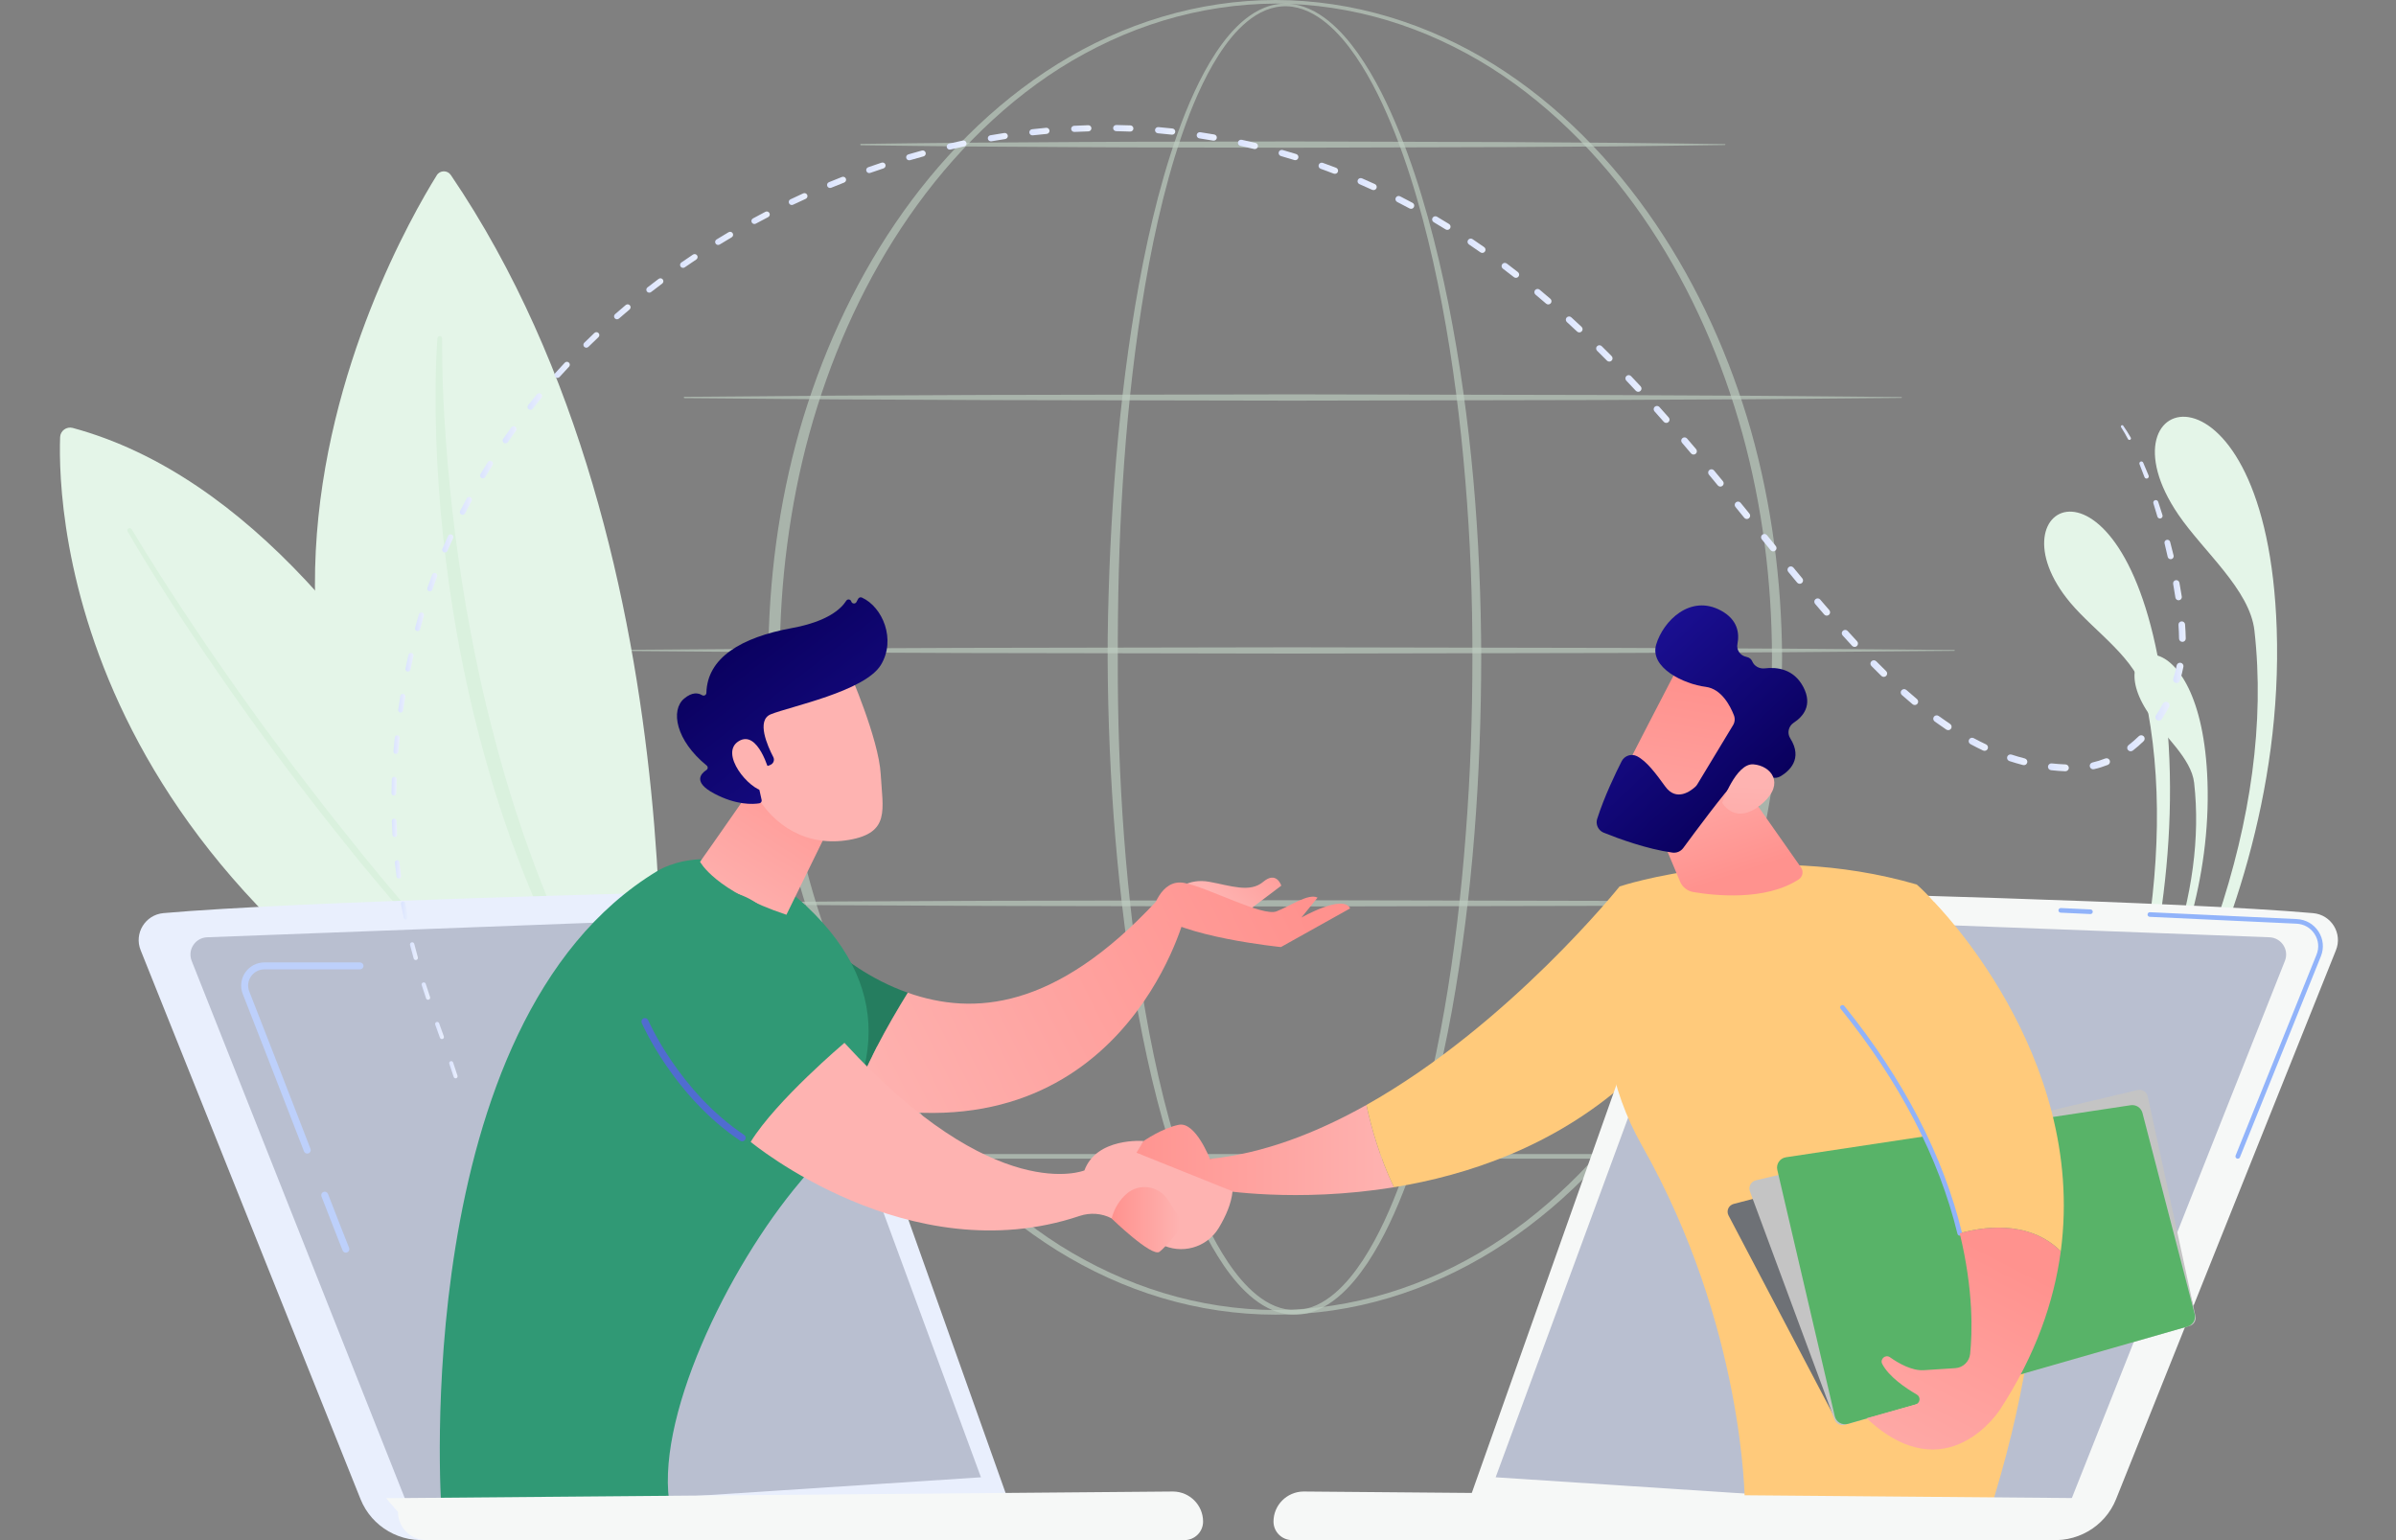 <svg width="280" height="180" viewBox="0 0 280 180" fill="none" xmlns="http://www.w3.org/2000/svg">
<rect x="0" y="0" width="280" height="180" fill="#808080" stroke="none"/>
<path d="M241.129 142.425C241.129 142.425 267.355 111.825 266.059 73.481C264.931 40.144 244.578 45.526 254.577 60.161C257.525 64.475 262.917 68.925 263.456 73.694C265.889 95.194 256.804 119.483 241.129 142.425Z" fill="#E4F5E8"/>
<path d="M238.758 147.949C238.758 147.949 257.628 115.483 252.802 80.645C248.607 50.356 232.167 58.759 241.931 70.43C244.81 73.87 249.739 77.016 250.653 81.285C254.78 100.527 249.581 124.289 238.758 147.949Z" fill="#E4F5E8"/>
<path d="M243.033 132.665C243.033 132.665 258.746 114.331 257.97 91.359C257.295 71.385 245.1 74.611 251.091 83.378C252.857 85.962 256.087 88.629 256.41 91.487C257.868 104.368 252.425 118.919 243.033 132.665Z" fill="#E4F5E8"/>
<path d="M76.707 130.89C76.707 130.89 83.07 65.222 52.683 20.453C52.287 19.869 51.417 19.881 51.045 20.48C45.164 29.943 10.66 91.252 76.707 130.89Z" fill="#E4F5E8"/>
<path d="M51.666 39.55C51.651 43.383 51.791 47.232 52.078 51.059C52.34 54.891 52.72 58.712 53.203 62.518C53.701 66.324 54.28 70.117 55.003 73.884C55.707 77.654 56.519 81.404 57.488 85.113C58.44 88.826 59.492 92.514 60.725 96.145C60.874 96.6 61.019 97.057 61.174 97.51L61.658 98.864C61.986 99.765 62.291 100.674 62.639 101.567L63.684 104.245L63.943 104.916L64.223 105.578L64.781 106.903C65.499 108.683 66.342 110.406 67.129 112.157C67.538 113.024 67.979 113.876 68.402 114.737L69.044 116.026C69.263 116.454 69.501 116.87 69.725 117.295L71.087 119.834L72.543 122.322L73.273 123.567L74.05 124.782L75.591 127.224L75.595 127.23C75.675 127.357 75.636 127.523 75.509 127.604C75.387 127.68 75.228 127.647 75.144 127.534C70.562 121.292 66.619 114.556 63.481 107.463L62.885 106.137L62.587 105.473L62.311 104.801L61.212 102.109C60.848 101.21 60.528 100.297 60.183 99.39L59.675 98.028C59.512 97.572 59.36 97.112 59.202 96.655C57.917 92.997 56.851 89.268 55.869 85.523C53.942 78.019 52.604 70.375 51.782 62.684C51.37 58.838 51.106 54.979 50.975 51.116C50.914 49.185 50.897 47.252 50.91 45.319C50.924 43.386 50.975 41.459 51.12 39.523C51.13 39.374 51.261 39.261 51.411 39.273C51.554 39.284 51.664 39.402 51.664 39.543L51.666 39.55Z" fill="#DAF1DE"/>
<path d="M71.766 133.848C71.766 133.848 49.564 61.132 8.502 50.014C7.774 49.817 7.05 50.349 7.024 51.098C6.721 59.818 8.231 106.22 71.766 133.848Z" fill="#E4F5E8"/>
<path d="M15.39 61.854C17.277 65.021 19.28 68.131 21.311 71.217C22.334 72.755 23.358 74.294 24.398 75.822C25.454 77.339 26.49 78.868 27.561 80.375C28.64 81.876 29.706 83.386 30.794 84.879L34.099 89.332C36.348 92.266 38.595 95.203 40.924 98.075C43.202 100.987 45.617 103.79 47.979 106.634L51.639 110.803C52.252 111.496 52.854 112.197 53.475 112.883L55.36 114.917C56.62 116.271 57.868 117.637 59.14 118.98L63.028 122.94C63.677 123.6 64.315 124.271 64.973 124.92L66.975 126.843L70.978 130.689L70.984 130.694C71.092 130.798 71.095 130.969 70.99 131.077C70.887 131.183 70.716 131.187 70.608 131.086C65.182 126.028 59.828 120.882 54.844 115.389L52.947 113.356C52.323 112.671 51.715 111.97 51.1 111.278L47.416 107.111C45.039 104.268 42.609 101.467 40.315 98.557C35.666 92.784 31.225 86.848 26.979 80.78C25.91 79.267 24.879 77.729 23.827 76.206C22.79 74.672 21.77 73.126 20.751 71.58C18.745 68.466 16.779 65.332 14.916 62.124C14.841 61.994 14.886 61.83 15.016 61.755C15.146 61.681 15.311 61.725 15.386 61.851L15.39 61.854Z" fill="#DAF1DE"/>
<g opacity="0.68">
<path opacity="0.68" d="M173.1 76.797C173.08 90.634 172.124 104.499 169.667 118.14C169.044 121.547 168.324 124.938 167.465 128.298C166.603 131.655 165.609 134.984 164.391 138.239C163.162 141.484 161.738 144.683 159.805 147.608C158.83 149.059 157.726 150.449 156.362 151.593C155.681 152.161 154.932 152.665 154.109 153.035C153.288 153.402 152.389 153.634 151.478 153.65C150.569 153.676 149.657 153.5 148.82 153.165C147.979 152.834 147.213 152.351 146.515 151.802C145.119 150.694 143.99 149.319 142.999 147.878C141.031 144.975 139.587 141.782 138.346 138.542C137.114 135.293 136.109 131.968 135.239 128.612C134.372 125.255 133.644 121.865 133.016 118.459C131.765 111.646 130.911 104.766 130.335 97.867C129.763 90.968 129.477 84.046 129.441 77.123C129.424 73.662 129.52 70.201 129.643 66.743C129.774 63.285 129.966 59.829 130.221 56.378C130.736 49.476 131.507 42.59 132.652 35.76C133.227 32.346 133.897 28.946 134.701 25.577C135.509 22.209 136.448 18.867 137.613 15.598C138.198 13.966 138.837 12.349 139.568 10.772C140.296 9.195 141.112 7.651 142.07 6.192C143.032 4.74 144.136 3.353 145.51 2.244C146.197 1.695 146.954 1.215 147.785 0.891C148.611 0.563 149.507 0.397 150.399 0.43C151.292 0.455 152.172 0.676 152.984 1.031C153.797 1.387 154.543 1.872 155.229 2.423C156.601 3.529 157.735 4.882 158.743 6.303C160.745 9.164 162.254 12.319 163.562 15.53C164.859 18.749 165.932 22.052 166.865 25.389C167.796 28.728 168.582 32.103 169.264 35.498C171.964 49.091 173.058 62.958 173.1 76.797ZM172.068 76.797C172.081 69.903 171.817 63.006 171.239 56.136C170.67 49.265 169.808 42.415 168.524 35.64C167.883 32.253 167.137 28.886 166.247 25.555C165.354 22.226 164.326 18.932 163.072 15.722C161.81 12.521 160.346 9.377 158.404 6.537C157.428 5.126 156.327 3.787 155.004 2.697C154.343 2.156 153.626 1.68 152.85 1.329C152.074 0.983 151.24 0.756 150.39 0.734C149.541 0.707 148.694 0.877 147.909 1.198C147.121 1.516 146.398 1.982 145.739 2.523C144.42 3.611 143.351 4.979 142.423 6.419C141.496 7.864 140.705 9.397 140.002 10.966C139.297 12.536 138.68 14.145 138.117 15.772C136.997 19.029 136.1 22.362 135.333 25.722C134.568 29.083 133.939 32.475 133.404 35.881C132.338 42.695 131.647 49.564 131.209 56.446C130.767 63.328 130.613 70.228 130.626 77.123C130.608 84.017 130.84 90.914 131.356 97.789C131.876 104.664 132.673 111.521 133.866 118.311C134.463 121.705 135.162 125.081 135.998 128.424C136.836 131.765 137.807 135.075 139.003 138.3C140.206 141.518 141.612 144.684 143.514 147.535C144.471 148.95 145.559 150.29 146.878 151.354C147.537 151.881 148.255 152.338 149.03 152.65C149.804 152.963 150.634 153.137 151.464 153.11C152.295 153.089 153.113 152.871 153.873 152.525C154.635 152.177 155.336 151.697 155.981 151.15C157.272 150.05 158.338 148.692 159.276 147.266C161.144 144.393 162.531 141.22 163.719 137.995C164.899 134.763 165.862 131.451 166.69 128.109C167.516 124.765 168.206 121.385 168.798 117.99C169.983 111.199 170.769 104.341 171.292 97.467C171.826 90.589 172.071 83.692 172.068 76.797Z" fill="#DAF1DE"/>
<path opacity="0.68" d="M208.258 76.793C208.211 85.703 207.056 94.617 204.654 103.211C202.21 111.783 198.525 120.031 193.521 127.437C191.019 131.135 188.185 134.616 185.018 137.774C181.852 140.931 178.351 143.765 174.551 146.14C170.747 148.506 166.639 150.399 162.338 151.685C158.039 152.973 153.552 153.644 149.061 153.648C144.57 153.648 140.082 152.981 135.781 151.696C131.478 150.415 127.366 148.525 123.558 146.161C119.754 143.789 116.247 140.958 113.077 137.802C109.904 134.645 107.065 131.164 104.557 127.467C99.543 120.061 95.851 111.81 93.395 103.233C92.186 98.936 91.287 94.555 90.693 90.135C90.101 85.713 89.803 81.255 89.783 76.795C89.807 72.335 90.106 67.877 90.702 63.457C91.3 59.038 92.202 54.657 93.413 50.363C95.876 41.789 99.574 33.544 104.59 26.145C107.099 22.45 109.939 18.973 113.111 15.82C116.282 12.668 119.785 9.841 123.589 7.475C127.395 5.118 131.506 3.241 135.802 1.961C140.094 0.676 144.576 0.004 149.061 0C153.547 0.008 158.025 0.682 162.316 1.972C166.61 3.256 170.717 5.137 174.519 7.496C178.319 9.863 181.818 12.694 184.983 15.846C188.15 19.001 190.985 22.478 193.487 26.172C198.493 33.57 202.184 41.811 204.635 50.381C207.044 58.969 208.204 67.882 208.258 76.793ZM207.076 76.793C207.063 67.984 205.957 59.164 203.616 50.661C201.263 42.17 197.717 33.973 192.837 26.602C190.398 22.921 187.629 19.449 184.527 16.295C181.423 13.145 177.996 10.294 174.246 7.926C170.493 5.57 166.439 3.675 162.189 2.392C157.941 1.109 153.506 0.434 149.062 0.419C144.619 0.438 140.185 1.116 135.938 2.403C131.69 3.688 127.64 5.588 123.89 7.946C120.145 10.317 116.723 13.169 113.625 16.321C110.528 19.477 107.764 22.948 105.33 26.631C100.461 34.002 96.923 42.195 94.58 50.682C93.412 54.93 92.567 59.262 91.996 63.626C91.421 67.99 91.139 72.392 91.128 76.794C91.142 81.196 91.427 85.598 92.003 89.962C92.579 94.324 93.427 98.655 94.597 102.902C96.946 111.385 100.489 119.572 105.362 126.936C107.795 130.615 110.561 134.082 113.658 137.234C116.756 140.381 120.177 143.23 123.921 145.594C127.669 147.945 131.719 149.831 135.959 151.117C140.197 152.405 144.625 153.086 149.062 153.108C153.5 153.09 157.927 152.413 162.168 151.127C166.411 149.846 170.462 147.964 174.216 145.613C177.964 143.251 181.389 140.404 184.494 137.26C187.596 134.11 190.365 130.642 192.805 126.965C197.688 119.6 201.239 111.409 203.599 102.922C205.945 94.419 207.057 85.602 207.076 76.793Z" fill="#DAF1DE"/>
<path opacity="0.68" d="M79.985 46.378L97.763 46.236L115.541 46.156L151.095 46.09L186.649 46.163L204.427 46.251L222.205 46.405C222.234 46.405 222.256 46.428 222.256 46.457C222.256 46.486 222.233 46.508 222.205 46.508L204.427 46.662L186.649 46.75L151.095 46.823L115.541 46.757L97.763 46.677L79.985 46.535C79.943 46.535 79.907 46.499 79.908 46.457C79.908 46.413 79.943 46.378 79.985 46.378Z" fill="#DAF1DE"/>
<path opacity="0.68" d="M100.609 16.818C104.816 16.752 109.024 16.723 113.23 16.676L125.851 16.596C130.059 16.561 134.266 16.565 138.472 16.555L151.093 16.531L176.337 16.604L188.958 16.692C193.165 16.744 197.373 16.774 201.579 16.845C201.608 16.845 201.631 16.869 201.631 16.898C201.631 16.926 201.607 16.948 201.579 16.949C197.371 17.02 193.164 17.05 188.958 17.103L176.337 17.191L151.093 17.263L138.472 17.24C134.265 17.229 130.057 17.233 125.851 17.199L113.23 17.119C109.023 17.07 104.815 17.043 100.609 16.977C100.567 16.976 100.532 16.941 100.532 16.898C100.532 16.852 100.567 16.819 100.609 16.818Z" fill="#DAF1DE"/>
<path opacity="0.68" d="M73.807 75.941L93.129 75.799L112.45 75.718L151.095 75.652L189.739 75.724L209.06 75.812L228.382 75.966C228.411 75.966 228.434 75.99 228.434 76.019C228.434 76.048 228.41 76.07 228.382 76.07L209.06 76.224L189.739 76.312L151.095 76.384L112.45 76.319L93.129 76.237L73.807 76.095C73.765 76.095 73.729 76.06 73.731 76.017C73.731 75.975 73.765 75.941 73.807 75.941Z" fill="#DAF1DE"/>
<path opacity="0.68" d="M79.985 105.499L97.763 105.357L115.541 105.277L151.095 105.211L186.649 105.283L204.427 105.371L222.205 105.525C222.234 105.525 222.256 105.549 222.256 105.578C222.256 105.607 222.233 105.629 222.205 105.629L204.427 105.783L186.649 105.871L151.095 105.943L115.541 105.877L97.763 105.797L79.985 105.655C79.943 105.655 79.907 105.62 79.908 105.578C79.908 105.533 79.943 105.5 79.985 105.499Z" fill="#DAF1DE"/>
<path opacity="0.68" d="M204.124 135.417H103.153C103.002 135.417 102.88 135.296 102.88 135.147C102.88 134.997 103.002 134.876 103.153 134.876H204.124C204.275 134.876 204.397 134.997 204.397 135.147C204.397 135.296 204.275 135.417 204.124 135.417Z" fill="#DAF1DE"/>
</g>
<path d="M141.391 135.446C141.391 135.446 139.711 131.056 137.749 131.458C135.787 131.86 133.641 133.356 133.641 133.356L130.488 137.588C130.488 137.588 139.336 141.049 142.447 139.066C142.447 139.066 151.485 140.617 162.897 138.757C161.245 135.295 160.26 131.827 159.682 129.137C153.903 132.385 147.677 134.811 141.391 135.446Z" fill="url(#paint0_linear_674_8229)"/>
<path d="M189.262 103.606C189.262 103.606 176.323 119.786 159.683 129.137C160.261 131.827 161.245 135.295 162.897 138.757C171.529 137.351 181.52 133.995 189.989 126.537L189.262 103.606Z" fill="#FFCA7B"/>
<path d="M16.444 111.071L42.131 175.206C43.438 178.469 46.83 180.419 50.332 179.919L117.691 174.981L93.429 106.779C92.782 105.092 91.135 103.993 89.318 104.033C77.508 104.303 34.495 105.358 19.108 106.717C16.971 106.907 15.632 109.099 16.444 111.071Z" fill="#E9EFFD"/>
<path d="M48.062 177.008L22.399 112.298C21.881 110.991 22.831 109.573 24.244 109.541L87.677 107.152C89.311 107.09 90.805 108.061 91.402 109.573L114.635 172.654L48.062 177.008Z" fill="#B9BFD0"/>
<path d="M272.974 111.072L247.287 175.207C245.98 178.471 242.589 180.42 239.087 179.921L171.728 175.241L195.99 106.783C196.636 105.096 198.283 103.997 200.101 104.037C211.91 104.307 254.924 105.362 270.31 106.721C272.447 106.908 273.786 109.101 272.974 111.072Z" fill="#F6F8F7"/>
<path d="M241.356 177.008L267.02 112.298C267.538 110.991 266.589 109.573 265.175 109.541L201.742 107.152C200.108 107.09 198.614 108.061 198.017 109.573L174.784 172.654L241.356 177.008Z" fill="#B9BFD0"/>
<path d="M92.283 105.747L93.087 127.166C95.368 127.946 97.541 128.551 99.61 129.005C100.903 124.87 103.752 119.794 106.085 116.02C97.514 113.011 92.283 105.747 92.283 105.747Z" fill="url(#paint1_linear_674_8229)"/>
<path d="M135.079 105.387C123.321 117.99 113.804 118.732 106.086 116.024C103.753 119.798 100.904 124.874 99.61 129.009C131.01 135.882 138.404 107.224 138.404 107.224L135.079 105.387Z" fill="url(#paint2_linear_674_8229)"/>
<path d="M137.463 104.049C137.463 104.049 138.817 102.604 141.323 103.059C143.83 103.513 146.062 104.377 147.623 103.059C149.185 101.741 149.733 103.51 149.733 103.51L145.056 107.039L137.463 104.049Z" fill="url(#paint3_linear_674_8229)"/>
<path d="M134.665 106.514C134.665 106.514 135.593 102.662 138.389 103.19C141.185 103.718 147.535 107.146 149.171 106.514C150.808 105.882 152.9 104.372 153.973 104.905L152.083 107.24C152.083 107.24 156.944 104.456 157.781 106.166L149.693 110.685C149.693 110.685 137.86 109.508 134.665 106.514Z" fill="url(#paint4_linear_674_8229)"/>
<path d="M51.58 176.345C51.58 176.345 47.569 119.48 76.816 101.799C76.816 101.799 84.993 96.44 95.182 106.818C105.371 117.197 102.089 127.98 93.539 138.085C84.989 148.19 76.28 166.241 78.352 176.345H51.58Z" fill="url(#paint5_linear_674_8229)"/>
<path d="M91.555 86.306C91.547 86.984 81.809 100.717 81.809 100.717C81.809 100.717 83.556 104.134 91.902 106.911L99.106 92.206L91.555 86.306Z" fill="url(#paint6_linear_674_8229)"/>
<path d="M87.725 133.454C87.725 133.454 106.203 148.818 126.156 142.113C127.394 141.698 128.747 141.787 129.901 142.393L135.638 145.401C138.046 146.662 141.028 145.834 142.424 143.514C143.221 142.191 143.902 140.679 144.037 139.231L132.813 134.72L133.64 133.353C133.64 133.353 128.16 132.891 126.725 136.791C126.725 136.791 116.287 141.101 98.684 121.879C98.684 121.881 90.695 128.624 87.725 133.454Z" fill="url(#paint7_linear_674_8229)"/>
<path d="M86.731 133.386C86.652 133.386 86.572 133.364 86.502 133.317C78.699 128.083 75.029 119.634 74.992 119.55C74.903 119.343 75.001 119.105 75.209 119.017C75.417 118.929 75.656 119.027 75.745 119.233C75.781 119.316 79.363 127.549 86.96 132.645C87.147 132.77 87.197 133.022 87.07 133.209C86.992 133.323 86.862 133.386 86.731 133.386Z" fill="#5F59F7" fill-opacity="0.7"/>
<path d="M98.318 121.716C98.184 121.716 98.052 121.651 97.974 121.53C97.95 121.493 95.572 117.818 91.043 109.767C89.663 107.316 87.854 105.763 85.663 105.155C82.03 104.145 78.524 106.082 78.49 106.101C78.293 106.212 78.043 106.143 77.932 105.949C77.821 105.754 77.89 105.506 78.086 105.395C78.241 105.309 81.91 103.274 85.876 104.371C88.288 105.039 90.266 106.722 91.757 109.373C96.27 117.397 98.637 121.057 98.661 121.092C98.783 121.28 98.728 121.531 98.539 121.653C98.472 121.695 98.395 121.716 98.318 121.716Z" fill="#309975"/>
<path d="M99.224 78.433C99.224 78.433 102.689 86.337 102.922 90.485C103.155 94.633 104.055 97.325 99.224 98.16C94.393 98.996 90.323 96.606 88.119 92.474C88.119 92.474 84.665 86.107 85.439 83.499C86.214 80.893 99.224 78.433 99.224 78.433Z" fill="url(#paint8_linear_674_8229)"/>
<path d="M89.77 89.506L90.045 89.385C90.394 89.231 90.545 88.819 90.369 88.481C89.688 87.174 88.36 84.179 90.075 83.481C92.286 82.58 101.046 80.807 102.935 77.722C104.751 74.757 103.141 70.93 100.724 69.84C100.562 69.768 100.372 69.826 100.288 69.981L100.087 70.359C99.949 70.618 99.564 70.579 99.482 70.297C99.403 70.027 99.041 69.974 98.891 70.213C98.31 71.136 96.743 72.633 92.549 73.401C86.588 74.493 82.648 76.888 82.55 80.976C82.544 81.236 82.266 81.38 82.042 81.245C81.602 80.978 80.898 80.853 79.957 81.639C78.32 83.006 78.99 86.55 82.578 89.465C82.749 89.603 82.747 89.868 82.562 89.987C81.912 90.408 80.942 91.408 83.454 92.741C86.053 94.12 87.994 94.007 88.741 93.884C88.926 93.854 89.047 93.675 89.006 93.493L88.209 89.899C88.164 89.695 88.32 89.503 88.529 89.503H89.77V89.506Z" fill="url(#paint9_linear_674_8229)"/>
<path d="M89.919 90.262C89.919 90.262 88.597 85.213 86.317 86.629C84.037 88.044 87.501 92.286 89.333 92.474L89.919 90.262Z" fill="url(#paint10_linear_674_8229)"/>
<path d="M129.901 142.404C129.901 142.404 134.597 146.963 135.503 146.299C135.826 146.063 136.639 145.206 137.428 144.25C137.984 143.576 138.042 142.624 137.564 141.892L136.458 140.195C135.402 138.579 133.142 138.239 131.679 139.504C130.942 140.143 130.271 141.065 129.901 142.404Z" fill="url(#paint11_linear_674_8229)"/>
<path d="M203.895 175.5C203.895 175.5 203.863 155.013 191.866 133.857C188.112 127.239 186.778 119.538 187.948 112.033L189.263 103.604C189.263 103.604 205.729 98.072 223.981 103.371C223.981 103.371 249.289 124.11 232.374 177.151L203.895 175.5Z" fill="#FFCA7B"/>
<path d="M192.065 92.85L196.335 103.034C196.605 103.677 197.188 104.136 197.879 104.254C200.34 104.673 206.294 105.328 210.205 102.775C210.671 102.471 210.789 101.842 210.471 101.388L202.583 90.145L192.065 92.85Z" fill="url(#paint12_linear_674_8229)"/>
<path d="M202.596 140.707C202.009 140.86 201.716 141.516 201.998 142.053L214.35 165.567C214.559 165.964 215.02 166.16 215.454 166.036L255.86 154.455C256.363 154.311 256.653 153.789 256.507 153.289L249.547 129.369C249.404 128.877 248.893 128.589 248.394 128.719L202.596 140.707Z" fill="#6E7176"/>
<path d="M205.202 137.944C204.623 138.081 204.295 138.689 204.5 139.243L214.387 165.908C214.567 166.393 215.094 166.657 215.593 166.514L255.877 154.967C256.378 154.824 256.681 154.319 256.572 153.813L250.989 128.149C250.871 127.609 250.329 127.271 249.789 127.399L205.202 137.944Z" fill="#C4C4C4"/>
<path d="M208.71 135.253C208.005 135.359 207.539 136.04 207.7 136.731L214.415 165.518C214.574 166.198 215.274 166.606 215.951 166.413L255.624 155.041C256.262 154.858 256.637 154.205 256.471 153.568L250.37 130.07C250.213 129.465 249.621 129.076 248.999 129.17L208.71 135.253Z" fill="#58B368"/>
<path d="M240.825 146.236C243.904 123.143 225.98 105.387 225.98 105.387L215.315 117.73C223.413 127.75 227.261 136.931 229.019 144.143C231.351 143.469 236.964 142.404 240.825 146.236Z" fill="#FFCA7B"/>
<path d="M229.018 144.414C228.895 144.414 228.784 144.331 228.753 144.207C226.573 135.263 221.979 126.412 215.101 117.901C215.007 117.784 215.025 117.614 215.143 117.521C215.261 117.428 215.432 117.446 215.527 117.563C222.455 126.137 227.084 135.059 229.283 144.081C229.319 144.226 229.229 144.373 229.082 144.408C229.062 144.411 229.039 144.414 229.018 144.414Z" fill="#91B3FA"/>
<path d="M229.018 144.143C230.652 150.846 230.481 155.847 230.232 158.234C230.138 159.134 229.41 159.837 228.5 159.9C227.468 159.973 226.062 160.066 224.805 160.138C223.424 160.217 221.891 159.351 220.866 158.627C220.343 158.257 219.667 158.833 219.958 159.401C220.723 160.886 222.664 162.21 224.003 162.987C224.49 163.269 224.399 163.992 223.856 164.145L218.134 165.755C227.536 174.549 233.744 164.71 233.744 164.71C237.895 158.343 240.041 152.117 240.825 146.237C236.964 142.404 231.351 143.469 229.018 144.143Z" fill="url(#paint13_linear_674_8229)"/>
<path d="M196.481 77.276C196.302 77.443 188.913 91.848 188.913 91.848L197.287 95.861L206.333 83.242C206.332 83.242 199.482 74.471 196.481 77.276Z" fill="url(#paint14_linear_674_8229)"/>
<path d="M202.527 84.754L198.35 91.667C198.287 91.772 198.211 91.867 198.121 91.95C197.623 92.409 195.923 93.745 194.607 91.926C193.486 90.375 192.435 88.966 191.308 88.383C190.65 88.044 189.84 88.315 189.506 88.972C188.818 90.326 187.485 93.086 186.648 95.703C186.437 96.359 186.779 97.064 187.421 97.323C189.117 98.005 192.468 99.238 195.442 99.645C195.93 99.712 196.413 99.507 196.705 99.112C197.984 97.371 201.59 92.508 202.821 91.291C203.965 90.161 206.075 90.586 207.026 90.857C207.387 90.96 207.771 90.911 208.093 90.718C209.058 90.141 210.741 88.704 209.201 86.271C208.819 85.667 209.013 84.861 209.614 84.468C210.692 83.765 211.861 82.444 210.746 80.305C209.618 78.14 207.606 77.946 206.234 78.113C205.628 78.186 205.012 77.871 204.779 77.31C204.676 77.06 204.471 76.847 204.09 76.771C203.371 76.626 202.899 75.973 203.04 75.259C203.282 74.034 203.099 72.442 201.129 71.367C197.516 69.394 194.351 72.608 193.546 75.321C192.741 78.034 196.781 79.952 199.322 80.271C201.189 80.506 202.212 82.529 202.624 83.586C202.777 83.974 202.74 84.402 202.527 84.754Z" fill="url(#paint15_linear_674_8229)"/>
<path d="M201.254 93.829C201.254 93.829 202.861 89.161 204.917 89.332C206.973 89.503 208.593 91.537 206.044 93.825C202.873 96.669 201.254 93.829 201.254 93.829Z" fill="url(#paint16_linear_674_8229)"/>
<path d="M140.594 177.832C140.594 179.028 139.618 179.996 138.414 179.996H49.825C47.995 179.996 46.511 178.523 46.511 176.706L45.117 175.099L137.1 174.317C139.038 174.343 140.594 175.909 140.594 177.832Z" fill="#F6F8F7"/>
<path d="M148.823 177.832C148.823 179.028 149.799 179.996 151.004 179.996H239.592C241.422 179.996 242.906 178.523 242.906 176.706L244.3 175.099L152.317 174.317C150.38 174.343 148.823 175.909 148.823 177.832Z" fill="#F6F8F7"/>
<path d="M35.905 134.821C35.74 134.821 35.586 134.723 35.523 134.561L35.136 133.56C32.599 127.016 29.723 119.602 28.37 116.17C28.042 115.338 28.149 114.399 28.656 113.661C29.165 112.922 30.005 112.48 30.907 112.48H42.066C42.291 112.48 42.475 112.662 42.475 112.887C42.475 113.111 42.293 113.293 42.066 113.293H30.907C30.266 113.293 29.692 113.594 29.331 114.118C28.971 114.643 28.898 115.283 29.131 115.873C30.486 119.307 33.361 126.723 35.898 133.268L36.286 134.269C36.367 134.478 36.262 134.714 36.052 134.794C36.003 134.812 35.954 134.821 35.905 134.821Z" fill="#BDD0FB"/>
<path d="M40.416 146.4C40.268 146.4 40.127 146.319 40.055 146.179C40.009 146.089 39.776 145.516 37.567 139.829C37.487 139.62 37.591 139.385 37.802 139.304C38.011 139.224 38.249 139.328 38.33 139.537C38.91 141.032 40.677 145.581 40.787 145.82C40.881 146.021 40.796 146.263 40.595 146.359C40.538 146.386 40.476 146.4 40.416 146.4Z" fill="#BDD0FB"/>
<path d="M261.51 135.421C261.476 135.421 261.443 135.415 261.41 135.402C261.269 135.346 261.202 135.189 261.257 135.049L270.717 111.562C271.04 110.761 270.955 109.885 270.484 109.16C270.014 108.434 269.246 107.995 268.377 107.954L251.225 107.154C251.074 107.147 250.958 107.02 250.965 106.871C250.972 106.721 251.101 106.606 251.25 106.614L268.403 107.414C269.449 107.463 270.374 107.992 270.942 108.867C271.509 109.741 271.611 110.797 271.223 111.762L261.763 135.249C261.721 135.357 261.619 135.421 261.51 135.421Z" fill="#91B3FA"/>
<path d="M244.292 106.828C244.288 106.828 244.283 106.828 244.279 106.828L240.812 106.666C240.661 106.66 240.545 106.532 240.552 106.384C240.559 106.235 240.686 106.12 240.837 106.126L244.304 106.288C244.455 106.294 244.57 106.422 244.564 106.57C244.557 106.715 244.436 106.828 244.292 106.828Z" fill="#91B3FA"/>
<path d="M53.017 125.864L52.505 124.327L52.504 124.322C52.463 124.2 52.531 124.067 52.654 124.028C52.777 123.987 52.911 124.054 52.95 124.176L53.461 125.724C53.501 125.845 53.435 125.977 53.313 126.016C53.191 126.056 53.059 125.99 53.019 125.869L53.017 125.864Z" fill="url(#paint17_linear_674_8229)"/>
<path d="M51.413 121.282L50.861 119.754C50.816 119.629 50.881 119.492 51.007 119.447C51.132 119.403 51.27 119.467 51.316 119.592V119.593L51.864 121.122C51.91 121.245 51.845 121.382 51.72 121.426C51.594 121.47 51.458 121.406 51.413 121.282Z" fill="url(#paint18_linear_674_8229)"/>
<path d="M49.788 116.681L49.28 115.134C49.237 115.005 49.309 114.866 49.439 114.824C49.568 114.782 49.709 114.853 49.751 114.981L49.752 114.985L50.254 116.526L50.255 116.53C50.298 116.659 50.226 116.795 50.097 116.837C49.968 116.878 49.829 116.809 49.788 116.681Z" fill="url(#paint19_linear_674_8229)"/>
<path d="M48.34 112.018L47.917 110.444C47.881 110.309 47.962 110.171 48.097 110.134C48.233 110.099 48.372 110.179 48.409 110.313L48.41 110.318L48.826 111.882L48.828 111.888C48.863 112.022 48.782 112.158 48.648 112.194C48.515 112.231 48.376 112.152 48.34 112.018Z" fill="url(#paint20_linear_674_8229)"/>
<path d="M47.176 107.261L46.859 105.662C46.832 105.521 46.924 105.384 47.066 105.357C47.208 105.329 47.345 105.421 47.373 105.562V105.563L47.374 105.57L47.684 107.157L47.685 107.163C47.713 107.302 47.621 107.437 47.48 107.464C47.339 107.491 47.204 107.402 47.176 107.261Z" fill="url(#paint21_linear_674_8229)"/>
<path d="M46.343 102.443L46.145 100.825C46.126 100.679 46.231 100.547 46.378 100.529C46.525 100.511 46.658 100.615 46.676 100.761V100.762L46.677 100.769L46.869 102.374L46.87 102.38C46.887 102.525 46.784 102.656 46.637 102.673C46.493 102.69 46.361 102.588 46.343 102.443Z" fill="url(#paint22_linear_674_8229)"/>
<path d="M45.868 97.582L45.79 95.954C45.784 95.804 45.9 95.676 46.051 95.668C46.202 95.662 46.331 95.777 46.338 95.927V95.928V95.935L46.411 97.55V97.557C46.418 97.706 46.301 97.833 46.152 97.84C46.002 97.846 45.875 97.731 45.868 97.582Z" fill="url(#paint23_linear_674_8229)"/>
<path d="M45.752 92.691L45.79 91.061C45.794 90.907 45.923 90.785 46.078 90.789C46.233 90.793 46.356 90.921 46.352 91.074V91.076V91.082L46.309 92.699V92.706C46.306 92.858 46.177 92.979 46.023 92.975C45.869 92.971 45.748 92.844 45.752 92.691Z" fill="url(#paint24_linear_674_8229)"/>
<path d="M45.982 87.811L46.131 86.188C46.146 86.032 46.286 85.916 46.444 85.93C46.601 85.945 46.718 86.084 46.703 86.241V86.242V86.249L46.551 87.859V87.865C46.536 88.02 46.397 88.135 46.24 88.12C46.082 88.105 45.967 87.968 45.982 87.811Z" fill="url(#paint25_linear_674_8229)"/>
<path d="M46.534 82.948L46.785 81.338C46.811 81.178 46.96 81.069 47.12 81.094C47.281 81.119 47.391 81.268 47.365 81.427V81.428L47.364 81.433L47.11 83.032L47.108 83.037C47.083 83.195 46.934 83.303 46.775 83.278C46.617 83.253 46.509 83.105 46.534 82.948Z" fill="url(#paint26_linear_674_8229)"/>
<path d="M47.384 78.137L47.728 76.544C47.763 76.382 47.923 76.28 48.086 76.316C48.249 76.35 48.352 76.509 48.316 76.67V76.672L48.315 76.677L47.968 78.258L47.967 78.263C47.932 78.424 47.773 78.525 47.612 78.49C47.45 78.454 47.348 78.296 47.384 78.137Z" fill="url(#paint27_linear_674_8229)"/>
<path d="M48.507 73.376L48.95 71.805C48.995 71.644 49.164 71.549 49.328 71.594C49.491 71.638 49.586 71.806 49.541 71.969V71.971L49.54 71.977L49.096 73.532L49.095 73.539C49.049 73.699 48.881 73.793 48.719 73.748C48.556 73.703 48.462 73.538 48.507 73.376Z" fill="url(#paint28_linear_674_8229)"/>
<path d="M49.945 68.704L50.496 67.168C50.554 67.006 50.733 66.922 50.896 66.979C51.059 67.037 51.143 67.214 51.086 67.376V67.377L51.084 67.383L50.533 68.906L50.53 68.912C50.472 69.073 50.295 69.157 50.132 69.099C49.972 69.041 49.887 68.865 49.945 68.704Z" fill="url(#paint29_linear_674_8229)"/>
<path d="M51.704 64.134L52.361 62.64C52.431 62.479 52.621 62.406 52.782 62.475C52.944 62.545 53.018 62.733 52.948 62.894V62.895L52.945 62.901L52.29 64.381L52.287 64.388C52.217 64.547 52.029 64.619 51.869 64.55C51.707 64.479 51.634 64.293 51.704 64.134Z" fill="url(#paint30_linear_674_8229)"/>
<path d="M53.776 59.7L54.535 58.253C54.618 58.094 54.816 58.032 54.974 58.115C55.135 58.198 55.197 58.394 55.114 58.551V58.553L55.109 58.559L54.355 59.992L54.351 59.998C54.267 60.156 54.072 60.217 53.914 60.134C53.755 60.051 53.693 59.856 53.776 59.7Z" fill="url(#paint31_linear_674_8229)"/>
<path d="M56.147 55.408L57.001 54.015C57.096 53.858 57.302 53.81 57.458 53.904C57.615 53.999 57.664 54.203 57.569 54.358V54.359L57.565 54.366L56.715 55.744L56.711 55.751C56.616 55.906 56.412 55.955 56.257 55.86C56.101 55.764 56.052 55.563 56.147 55.408Z" fill="url(#paint32_linear_674_8229)"/>
<path d="M58.801 51.287L59.745 49.953C59.852 49.8 60.064 49.763 60.217 49.871C60.371 49.977 60.408 50.188 60.299 50.34V50.342L60.295 50.348L59.357 51.668L59.353 51.674C59.245 51.826 59.035 51.861 58.883 51.755C58.73 51.645 58.693 51.438 58.801 51.287Z" fill="url(#paint33_linear_674_8229)"/>
<path d="M61.722 47.35L62.751 46.079C62.868 45.933 63.083 45.911 63.23 46.028C63.377 46.145 63.399 46.358 63.282 46.504L63.278 46.509L62.257 47.768L62.253 47.774C62.135 47.919 61.92 47.942 61.773 47.825C61.627 47.709 61.604 47.496 61.722 47.35Z" fill="url(#paint34_linear_674_8229)"/>
<path d="M64.888 43.602L65.995 42.396C66.122 42.257 66.339 42.248 66.478 42.374C66.618 42.5 66.628 42.716 66.501 42.854L66.495 42.859L65.398 44.052L65.392 44.058C65.265 44.196 65.049 44.206 64.909 44.08C64.77 43.954 64.76 43.74 64.888 43.602Z" fill="url(#paint35_linear_674_8229)"/>
<path d="M68.28 40.054L69.457 38.917C69.594 38.786 69.811 38.788 69.943 38.924C70.076 39.059 70.073 39.275 69.936 39.406L69.931 39.411L68.762 40.538L68.757 40.543C68.621 40.675 68.403 40.67 68.271 40.536C68.141 40.401 68.144 40.185 68.28 40.054Z" fill="url(#paint36_linear_674_8229)"/>
<path d="M71.878 36.716L73.12 35.65C73.265 35.527 73.483 35.542 73.608 35.686C73.732 35.829 73.716 36.046 73.572 36.169L73.566 36.173L72.334 37.23L72.329 37.234C72.184 37.358 71.967 37.342 71.843 37.199C71.718 37.055 71.734 36.84 71.878 36.716Z" fill="url(#paint37_linear_674_8229)"/>
<path d="M75.665 33.589L76.966 32.595C77.118 32.479 77.335 32.507 77.452 32.658C77.568 32.809 77.541 33.025 77.388 33.14L77.383 33.144L76.091 34.13L76.086 34.134C75.933 34.25 75.716 34.221 75.6 34.071C75.485 33.92 75.514 33.704 75.665 33.589Z" fill="url(#paint38_linear_674_8229)"/>
<path d="M79.624 30.676L80.978 29.756C81.137 29.648 81.354 29.689 81.463 29.846C81.571 30.004 81.53 30.218 81.371 30.328L81.366 30.331L80.021 31.244L80.016 31.248C79.857 31.355 79.641 31.315 79.532 31.157C79.425 30.998 79.466 30.782 79.624 30.676Z" fill="url(#paint39_linear_674_8229)"/>
<path d="M83.738 27.986L85.141 27.14C85.307 27.041 85.522 27.093 85.622 27.257C85.723 27.422 85.67 27.635 85.504 27.735L85.499 27.737L84.106 28.576L84.101 28.578C83.935 28.677 83.721 28.626 83.622 28.461C83.521 28.298 83.573 28.085 83.738 27.986Z" fill="url(#paint40_linear_674_8229)"/>
<path d="M87.994 25.526L89.441 24.756C89.612 24.666 89.825 24.729 89.916 24.899C90.008 25.069 89.944 25.281 89.772 25.371L89.767 25.374L88.33 26.136L88.325 26.139C88.154 26.23 87.942 26.165 87.851 25.996C87.758 25.828 87.823 25.617 87.994 25.526Z" fill="url(#paint41_linear_674_8229)"/>
<path d="M92.374 23.295L93.861 22.603C94.037 22.522 94.248 22.597 94.33 22.771C94.412 22.946 94.337 23.155 94.16 23.237L94.155 23.239L92.68 23.925L92.675 23.928C92.499 24.01 92.29 23.935 92.208 23.76C92.123 23.584 92.198 23.376 92.374 23.295Z" fill="url(#paint42_linear_674_8229)"/>
<path d="M96.869 21.294L98.39 20.682C98.571 20.61 98.778 20.695 98.851 20.875C98.924 21.055 98.836 21.26 98.656 21.332L98.651 21.335L97.14 21.942L97.135 21.945C96.954 22.017 96.748 21.931 96.674 21.752C96.601 21.572 96.689 21.367 96.869 21.294Z" fill="url(#paint43_linear_674_8229)"/>
<path d="M101.466 19.542L103.019 19.011C103.204 18.948 103.407 19.046 103.47 19.23C103.534 19.414 103.436 19.615 103.251 19.678L103.244 19.68L101.703 20.206L101.696 20.209C101.511 20.272 101.308 20.175 101.245 19.991C101.181 19.805 101.281 19.605 101.466 19.542Z" fill="url(#paint44_linear_674_8229)"/>
<path d="M106.151 18.041L107.73 17.596C107.92 17.542 108.117 17.651 108.171 17.839C108.226 18.027 108.116 18.223 107.926 18.277L107.92 18.278L106.352 18.72L106.346 18.721C106.156 18.775 105.959 18.666 105.906 18.478C105.853 18.29 105.962 18.094 106.151 18.041Z" fill="url(#paint45_linear_674_8229)"/>
<path d="M110.912 16.784L112.514 16.427C112.707 16.383 112.899 16.504 112.941 16.696C112.985 16.888 112.863 17.078 112.67 17.12L112.663 17.122L111.075 17.475L111.068 17.477C110.875 17.52 110.684 17.399 110.64 17.209C110.598 17.017 110.718 16.827 110.912 16.784Z" fill="url(#paint46_linear_674_8229)"/>
<path d="M115.738 15.809L117.358 15.544C117.554 15.512 117.74 15.644 117.771 15.838C117.803 16.033 117.671 16.217 117.475 16.248L117.468 16.25L115.861 16.512L115.854 16.514C115.658 16.545 115.474 16.414 115.441 16.219C115.409 16.023 115.542 15.841 115.738 15.809Z" fill="url(#paint47_linear_674_8229)"/>
<path d="M120.614 15.104L122.248 14.936C122.446 14.915 122.624 15.058 122.644 15.255C122.665 15.452 122.521 15.628 122.322 15.649L122.314 15.651L120.695 15.816L120.687 15.818C120.488 15.837 120.312 15.695 120.291 15.498C120.27 15.301 120.416 15.124 120.614 15.104Z" fill="url(#paint48_linear_674_8229)"/>
<path d="M125.524 14.7L127.166 14.634C127.366 14.626 127.535 14.78 127.543 14.979C127.551 15.178 127.395 15.346 127.195 15.354H127.187L125.561 15.418H125.553C125.353 15.426 125.185 15.273 125.177 15.074C125.169 14.874 125.324 14.707 125.524 14.7Z" fill="url(#paint49_linear_674_8229)"/>
<path d="M130.454 14.61L132.097 14.654C132.298 14.659 132.456 14.826 132.451 15.025C132.445 15.225 132.279 15.381 132.077 15.376H132.069L130.444 15.331H130.436C130.234 15.326 130.077 15.16 130.082 14.96C130.086 14.761 130.253 14.604 130.454 14.61Z" fill="url(#paint50_linear_674_8229)"/>
<path d="M135.378 14.856L137.014 15.018C137.215 15.038 137.361 15.215 137.341 15.415C137.321 15.615 137.143 15.759 136.941 15.74L136.933 15.738L135.316 15.577L135.306 15.575C135.106 15.556 134.959 15.378 134.979 15.178C134.998 14.981 135.177 14.837 135.378 14.856Z" fill="url(#paint51_linear_674_8229)"/>
<path d="M140.271 15.454L141.893 15.717C142.093 15.75 142.228 15.937 142.196 16.135C142.163 16.334 141.975 16.468 141.775 16.436L141.767 16.435L140.161 16.173L140.154 16.172C139.954 16.139 139.819 15.952 139.852 15.754C139.883 15.555 140.071 15.421 140.271 15.454Z" fill="url(#paint52_linear_674_8229)"/>
<path d="M145.117 16.337L146.719 16.701C146.918 16.746 147.041 16.943 146.996 17.139C146.951 17.336 146.752 17.459 146.555 17.414L146.547 17.413L144.961 17.051L144.953 17.05C144.755 17.005 144.631 16.809 144.678 16.612C144.723 16.415 144.92 16.293 145.117 16.337Z" fill="url(#paint53_linear_674_8229)"/>
<path d="M149.897 17.534L151.471 18.002C151.667 18.06 151.778 18.265 151.72 18.46C151.661 18.654 151.455 18.765 151.26 18.707L151.252 18.704L149.694 18.24L149.686 18.238C149.49 18.18 149.38 17.975 149.438 17.781C149.497 17.585 149.702 17.476 149.897 17.534Z" fill="url(#paint54_linear_674_8229)"/>
<path d="M154.588 19.035L156.128 19.604C156.32 19.675 156.418 19.887 156.346 20.077C156.275 20.268 156.062 20.365 155.868 20.294L155.86 20.292L154.336 19.727L154.329 19.724C154.137 19.653 154.04 19.441 154.111 19.251C154.184 19.06 154.397 18.964 154.588 19.035Z" fill="url(#paint55_linear_674_8229)"/>
<path d="M159.169 20.845L160.667 21.513C160.855 21.597 160.939 21.815 160.854 22.002C160.769 22.189 160.549 22.271 160.361 22.187L160.353 22.185L158.869 21.522L158.861 21.518C158.673 21.434 158.59 21.216 158.675 21.029C158.762 20.844 158.982 20.761 159.169 20.845Z" fill="url(#paint56_linear_674_8229)"/>
<path d="M163.62 22.945L165.073 23.707C165.255 23.803 165.326 24.028 165.229 24.209C165.132 24.391 164.906 24.46 164.723 24.364L164.717 24.36L163.278 23.605L163.271 23.601C163.088 23.505 163.019 23.28 163.116 23.1C163.213 22.919 163.439 22.85 163.62 22.945Z" fill="url(#paint57_linear_674_8229)"/>
<path d="M167.931 25.328L169.334 26.177C169.512 26.283 169.567 26.513 169.459 26.689C169.351 26.865 169.12 26.921 168.942 26.814L168.936 26.81L167.546 25.968L167.539 25.964C167.363 25.857 167.306 25.627 167.415 25.452C167.523 25.276 167.755 25.221 167.931 25.328Z" fill="url(#paint58_linear_674_8229)"/>
<path d="M172.086 27.95L173.436 28.878C173.607 28.995 173.651 29.229 173.531 29.398C173.414 29.568 173.178 29.611 173.007 29.493L173.002 29.489L171.663 28.569L171.658 28.565C171.487 28.448 171.445 28.215 171.563 28.046C171.681 27.875 171.915 27.831 172.086 27.95Z" fill="url(#paint59_linear_674_8229)"/>
<path d="M176.085 30.801L177.384 31.798C177.55 31.926 177.58 32.161 177.452 32.325C177.323 32.49 177.086 32.52 176.921 32.392L176.915 32.388L175.627 31.397L175.622 31.393C175.457 31.266 175.427 31.031 175.555 30.868C175.684 30.705 175.921 30.674 176.085 30.801Z" fill="url(#paint60_linear_674_8229)"/>
<path d="M179.929 33.86L181.176 34.918C181.335 35.054 181.355 35.292 181.219 35.449C181.082 35.607 180.843 35.627 180.684 35.491L180.68 35.487L179.442 34.436L179.438 34.432C179.279 34.297 179.261 34.059 179.397 33.901C179.531 33.743 179.77 33.725 179.929 33.86Z" fill="url(#paint61_linear_674_8229)"/>
<path d="M183.623 37.086L184.823 38.197C184.976 38.338 184.986 38.578 184.841 38.731C184.698 38.884 184.457 38.893 184.303 38.75L184.299 38.746L183.107 37.642L183.103 37.638C182.95 37.496 182.942 37.257 183.085 37.104C183.23 36.952 183.47 36.944 183.623 37.086Z" fill="url(#paint62_linear_674_8229)"/>
<path d="M187.179 40.46L188.335 41.614C188.483 41.762 188.483 42.003 188.333 42.15C188.184 42.297 187.941 42.297 187.792 42.149L187.789 42.146L186.64 40.997L186.637 40.995C186.489 40.846 186.489 40.606 186.639 40.458C186.788 40.31 187.031 40.311 187.179 40.46Z" fill="url(#paint63_linear_674_8229)"/>
<path d="M190.608 43.961L191.726 45.151C191.87 45.305 191.862 45.547 191.707 45.69C191.552 45.834 191.309 45.826 191.164 45.672L191.162 45.669L190.05 44.484L190.047 44.481C189.903 44.327 189.912 44.087 190.067 43.943C190.22 43.799 190.464 43.807 190.608 43.961Z" fill="url(#paint64_linear_674_8229)"/>
<path d="M193.924 47.572L195.008 48.792C195.149 48.949 195.134 49.191 194.974 49.332C194.815 49.471 194.572 49.457 194.43 49.298L194.427 49.295L193.347 48.079L193.344 48.077C193.204 47.919 193.219 47.677 193.379 47.538C193.542 47.398 193.784 47.413 193.924 47.572Z" fill="url(#paint65_linear_674_8229)"/>
<path d="M197.151 51.252L198.209 52.493C198.346 52.655 198.326 52.897 198.164 53.035C198.001 53.172 197.757 53.152 197.618 52.99L197.617 52.989L196.562 51.751L196.56 51.749C196.423 51.588 196.442 51.346 196.605 51.209C196.769 51.071 197.013 51.091 197.151 51.252Z" fill="url(#paint66_linear_674_8229)"/>
<path d="M200.304 54.985L201.343 56.24C201.48 56.405 201.456 56.648 201.29 56.783C201.125 56.919 200.88 56.895 200.744 56.731L200.742 56.729L199.706 55.475L199.704 55.474C199.568 55.31 199.593 55.068 199.757 54.932C199.924 54.797 200.169 54.821 200.304 54.985Z" fill="url(#paint67_linear_674_8229)"/>
<path d="M203.411 58.764L204.439 60.027C204.574 60.192 204.549 60.437 204.381 60.571C204.214 60.705 203.968 60.68 203.833 60.513L202.806 59.251C202.671 59.086 202.696 58.842 202.863 58.708C203.031 58.573 203.276 58.598 203.411 58.764Z" fill="url(#paint68_linear_674_8229)"/>
<path d="M206.494 62.551L207.521 63.814C207.658 63.981 207.631 64.225 207.463 64.359C207.295 64.495 207.049 64.468 206.913 64.302L205.886 63.038C205.751 62.871 205.778 62.628 205.944 62.493C206.112 62.358 206.357 62.384 206.494 62.551Z" fill="url(#paint69_linear_674_8229)"/>
<path d="M209.582 66.339L210.619 67.593L210.62 67.594C210.758 67.76 210.734 68.005 210.566 68.142C210.399 68.279 210.151 68.255 210.014 68.088L208.976 66.832C208.838 66.666 208.863 66.42 209.03 66.284C209.197 66.147 209.444 66.172 209.582 66.339Z" fill="url(#paint70_linear_674_8229)"/>
<path d="M212.712 70.072L213.772 71.305L213.774 71.308C213.916 71.472 213.896 71.719 213.731 71.859C213.565 71.999 213.316 71.98 213.176 71.815L212.114 70.577C211.974 70.413 211.993 70.167 212.159 70.026C212.324 69.887 212.572 69.907 212.714 70.071L212.712 70.072Z" fill="url(#paint71_linear_674_8229)"/>
<path d="M215.923 73.749L217.019 74.947L217.023 74.951C217.17 75.111 217.158 75.359 216.996 75.505C216.835 75.651 216.585 75.639 216.438 75.479L215.335 74.272C215.188 74.112 215.201 73.865 215.363 73.719C215.524 73.573 215.773 73.586 215.92 73.745L215.923 73.749Z" fill="url(#paint72_linear_674_8229)"/>
<path d="M219.262 77.289L220.413 78.431L220.419 78.436C220.574 78.59 220.574 78.84 220.419 78.994C220.264 79.148 220.012 79.148 219.857 78.994L218.696 77.84C218.541 77.686 218.541 77.438 218.696 77.284C218.851 77.13 219.101 77.13 219.256 77.284L219.262 77.289Z" fill="url(#paint73_linear_674_8229)"/>
<path d="M222.786 80.642L224.013 81.698L224.022 81.706C224.189 81.849 224.206 82.099 224.062 82.263C223.918 82.427 223.668 82.446 223.501 82.302L222.256 81.231C222.091 81.088 222.072 80.839 222.216 80.675C222.361 80.511 222.611 80.492 222.776 80.636L222.786 80.642Z" fill="url(#paint74_linear_674_8229)"/>
<path d="M226.562 83.683L227.887 84.607L227.9 84.616C228.08 84.742 228.124 84.989 227.998 85.168C227.871 85.347 227.622 85.39 227.442 85.265L226.09 84.323C225.91 84.197 225.867 83.949 225.994 83.771C226.121 83.592 226.37 83.549 226.55 83.675L226.562 83.683Z" fill="url(#paint75_linear_674_8229)"/>
<path d="M230.651 86.271C231.124 86.526 231.604 86.768 232.09 86.997C232.29 87.091 232.376 87.328 232.281 87.526C232.185 87.725 231.947 87.81 231.747 87.716C231.248 87.48 230.756 87.231 230.27 86.969C230.075 86.864 230.004 86.623 230.11 86.43C230.214 86.238 230.456 86.166 230.651 86.271Z" fill="url(#paint76_linear_674_8229)"/>
<path d="M235.074 88.192C235.584 88.359 236.098 88.51 236.617 88.642C236.831 88.698 236.961 88.916 236.905 89.129C236.85 89.342 236.631 89.471 236.416 89.415C235.879 89.277 235.347 89.122 234.821 88.949C234.611 88.879 234.497 88.654 234.566 88.444C234.637 88.236 234.864 88.123 235.074 88.192Z" fill="url(#paint77_linear_674_8229)"/>
<path d="M239.776 89.221C240.308 89.28 240.842 89.32 241.378 89.339C241.601 89.349 241.774 89.534 241.766 89.755C241.758 89.976 241.57 90.148 241.348 90.14C240.793 90.119 240.24 90.077 239.689 90.016C239.468 89.991 239.308 89.794 239.333 89.575C239.355 89.355 239.555 89.197 239.776 89.221Z" fill="url(#paint78_linear_674_8229)"/>
<path d="M244.522 89.114C245.032 88.998 245.534 88.841 246.02 88.647C246.228 88.564 246.463 88.664 246.547 88.87C246.63 89.077 246.53 89.311 246.322 89.394C245.797 89.603 245.255 89.772 244.701 89.897C244.483 89.946 244.267 89.81 244.217 89.595C244.169 89.378 244.304 89.163 244.522 89.114Z" fill="url(#paint79_linear_674_8229)"/>
<path d="M248.745 87.084C249.162 86.762 249.56 86.415 249.937 86.046C250.098 85.889 250.354 85.891 250.512 86.05C250.67 86.209 250.668 86.464 250.508 86.62C250.108 87.01 249.687 87.38 249.242 87.722C249.065 87.858 248.809 87.825 248.673 87.649C248.534 87.473 248.567 87.221 248.745 87.084Z" fill="url(#paint80_linear_674_8229)"/>
<path d="M251.947 83.602C252.239 83.162 252.511 82.706 252.758 82.239C252.863 82.042 253.11 81.966 253.309 82.07C253.509 82.173 253.584 82.419 253.48 82.616C253.219 83.107 252.934 83.584 252.627 84.046C252.503 84.233 252.251 84.284 252.063 84.162C251.875 84.04 251.824 83.789 251.947 83.602Z" fill="url(#paint81_linear_674_8229)"/>
<path d="M253.974 79.308C254.13 78.804 254.261 78.291 254.366 77.775C254.409 77.558 254.621 77.418 254.84 77.462C255.057 77.505 255.199 77.714 255.156 77.93C255.05 78.475 254.915 79.014 254.754 79.545C254.689 79.759 254.461 79.88 254.245 79.816C254.029 79.751 253.908 79.525 253.973 79.311L253.974 79.308Z" fill="url(#paint82_linear_674_8229)"/>
<path d="M254.645 74.63C254.639 74.098 254.614 73.566 254.577 73.032C254.563 72.82 254.723 72.636 254.936 72.622C255.149 72.608 255.333 72.765 255.349 72.977C255.391 73.522 255.419 74.07 255.43 74.621C255.434 74.837 255.26 75.014 255.044 75.017C254.827 75.021 254.649 74.849 254.646 74.634V74.63H254.645Z" fill="url(#paint83_linear_674_8229)"/>
<path d="M254.218 69.831L253.957 68.24L253.956 68.229C253.923 68.028 254.061 67.839 254.263 67.806C254.465 67.773 254.655 67.908 254.69 68.108L254.965 69.72C254.999 69.923 254.862 70.117 254.656 70.151C254.451 70.185 254.257 70.048 254.222 69.844V69.842L254.218 69.831Z" fill="url(#paint84_linear_674_8229)"/>
<path d="M253.318 65.076L252.952 63.502L252.95 63.495C252.908 63.314 253.022 63.134 253.203 63.092C253.383 63.051 253.563 63.16 253.608 63.337L254.008 64.92C254.056 65.108 253.941 65.298 253.751 65.346C253.562 65.393 253.37 65.279 253.322 65.091C253.322 65.089 253.321 65.088 253.321 65.087L253.318 65.076Z" fill="url(#paint85_linear_674_8229)"/>
<path d="M252.116 60.377L251.648 58.828L251.646 58.822C251.6 58.667 251.687 58.505 251.843 58.458C251.997 58.412 252.16 58.497 252.209 58.648L252.709 60.201C252.761 60.362 252.672 60.535 252.509 60.586C252.347 60.637 252.173 60.549 252.12 60.387C252.12 60.386 252.119 60.385 252.119 60.383L252.116 60.377Z" fill="url(#paint86_linear_674_8229)"/>
<path d="M250.607 55.761L250.026 54.252L250.023 54.245C249.977 54.125 250.038 53.991 250.158 53.945C250.276 53.9 250.409 53.957 250.458 54.072L251.089 55.579C251.143 55.709 251.081 55.859 250.95 55.913C250.819 55.967 250.668 55.905 250.614 55.775C250.612 55.773 250.612 55.771 250.611 55.769L250.607 55.761Z" fill="url(#paint87_linear_674_8229)"/>
<path d="M248.679 51.319C248.429 50.844 248.164 50.376 247.871 49.926C247.825 49.855 247.846 49.762 247.916 49.716C247.985 49.671 248.078 49.69 248.124 49.755C248.442 50.203 248.731 50.669 249.003 51.143C249.054 51.231 249.023 51.343 248.934 51.393C248.846 51.443 248.733 51.413 248.683 51.325C248.682 51.323 248.68 51.321 248.679 51.319Z" fill="url(#paint88_linear_674_8229)"/>
<defs>
<linearGradient id="paint0_linear_674_8229" x1="130.489" y1="134.408" x2="162.898" y2="134.408" gradientUnits="userSpaceOnUse">
<stop stop-color="#FF928E"/>
<stop offset="1" stop-color="#FEB3B1"/>
</linearGradient>
<linearGradient id="paint1_linear_674_8229" x1="89.334" y1="127.155" x2="33.096" y2="211.53" gradientUnits="userSpaceOnUse">
<stop stop-color="#257D5F"/>
<stop offset="1" stop-color="#FF928E"/>
</linearGradient>
<linearGradient id="paint2_linear_674_8229" x1="150.601" y1="103.587" x2="99.903" y2="128.99" gradientUnits="userSpaceOnUse">
<stop stop-color="#FF928E"/>
<stop offset="1" stop-color="#FEB3B1"/>
</linearGradient>
<linearGradient id="paint3_linear_674_8229" x1="149.857" y1="97.29" x2="142.415" y2="105.119" gradientUnits="userSpaceOnUse">
<stop stop-color="#FF928E"/>
<stop offset="1" stop-color="#FEB3B1"/>
</linearGradient>
<linearGradient id="paint4_linear_674_8229" x1="150.843" y1="103.287" x2="100.145" y2="128.689" gradientUnits="userSpaceOnUse">
<stop stop-color="#FF928E"/>
<stop offset="1" stop-color="#FEB3B1"/>
</linearGradient>
<linearGradient id="paint5_linear_674_8229" x1="110.931" y1="93.309" x2="21.335" y2="212.339" gradientUnits="userSpaceOnUse">
<stop stop-color="#309975"/>
<stop offset="1" stop-color="#309975"/>
</linearGradient>
<linearGradient id="paint6_linear_674_8229" x1="97.15" y1="87.8" x2="84.439" y2="107.862" gradientUnits="userSpaceOnUse">
<stop stop-color="#FF928E"/>
<stop offset="1" stop-color="#FEB3B1"/>
</linearGradient>
<linearGradient id="paint7_linear_674_8229" x1="164.936" y1="93.942" x2="134.544" y2="120.976" gradientUnits="userSpaceOnUse">
<stop stop-color="#FF928E"/>
<stop offset="1" stop-color="#FEB3B1"/>
</linearGradient>
<linearGradient id="paint8_linear_674_8229" x1="115.532" y1="78.531" x2="104.842" y2="84.247" gradientUnits="userSpaceOnUse">
<stop stop-color="#FF928E"/>
<stop offset="1" stop-color="#FEB3B1"/>
</linearGradient>
<linearGradient id="paint9_linear_674_8229" x1="86.005" y1="73.478" x2="104.289" y2="97.189" gradientUnits="userSpaceOnUse">
<stop stop-color="#09005D"/>
<stop offset="1" stop-color="#1A0F91"/>
</linearGradient>
<linearGradient id="paint10_linear_674_8229" x1="114.036" y1="75.734" x2="103.346" y2="81.45" gradientUnits="userSpaceOnUse">
<stop stop-color="#FF928E"/>
<stop offset="1" stop-color="#FEB3B1"/>
</linearGradient>
<linearGradient id="paint11_linear_674_8229" x1="129.902" y1="142.55" x2="137.888" y2="142.55" gradientUnits="userSpaceOnUse">
<stop stop-color="#FF928E"/>
<stop offset="1" stop-color="#FEB3B1"/>
</linearGradient>
<linearGradient id="paint12_linear_674_8229" x1="203.004" y1="102.228" x2="197.874" y2="86.727" gradientUnits="userSpaceOnUse">
<stop stop-color="#FF928E"/>
<stop offset="1" stop-color="#FEB3B1"/>
</linearGradient>
<linearGradient id="paint13_linear_674_8229" x1="234.558" y1="147.319" x2="217.859" y2="179.665" gradientUnits="userSpaceOnUse">
<stop stop-color="#FF928E"/>
<stop offset="1" stop-color="#FEB3B1"/>
</linearGradient>
<linearGradient id="paint14_linear_674_8229" x1="198.914" y1="80" x2="193.797" y2="110.331" gradientUnits="userSpaceOnUse">
<stop stop-color="#FF928E"/>
<stop offset="1" stop-color="#FEB3B1"/>
</linearGradient>
<linearGradient id="paint15_linear_674_8229" x1="204.371" y1="94.349" x2="189.195" y2="78.11" gradientUnits="userSpaceOnUse">
<stop stop-color="#09005D"/>
<stop offset="1" stop-color="#1A0F91"/>
</linearGradient>
<linearGradient id="paint16_linear_674_8229" x1="203.417" y1="113.088" x2="204.327" y2="91.797" gradientUnits="userSpaceOnUse">
<stop stop-color="#FF928E"/>
<stop offset="1" stop-color="#FEB3B1"/>
</linearGradient>
<linearGradient id="paint17_linear_674_8229" x1="52.492" y1="125.022" x2="53.473" y2="125.022" gradientUnits="userSpaceOnUse">
<stop stop-color="#DAE3FE"/>
<stop offset="1" stop-color="#E9EFFD"/>
</linearGradient>
<linearGradient id="paint18_linear_674_8229" x1="50.846" y1="120.436" x2="51.878" y2="120.436" gradientUnits="userSpaceOnUse">
<stop stop-color="#DAE3FE"/>
<stop offset="1" stop-color="#E9EFFD"/>
</linearGradient>
<linearGradient id="paint19_linear_674_8229" x1="49.267" y1="115.83" x2="50.268" y2="115.83" gradientUnits="userSpaceOnUse">
<stop stop-color="#DAE3FE"/>
<stop offset="1" stop-color="#E9EFFD"/>
</linearGradient>
<linearGradient id="paint20_linear_674_8229" x1="47.909" y1="111.165" x2="48.837" y2="111.165" gradientUnits="userSpaceOnUse">
<stop stop-color="#DAE3FE"/>
<stop offset="1" stop-color="#E9EFFD"/>
</linearGradient>
<linearGradient id="paint21_linear_674_8229" x1="46.855" y1="106.411" x2="47.689" y2="106.411" gradientUnits="userSpaceOnUse">
<stop stop-color="#DAE3FE"/>
<stop offset="1" stop-color="#E9EFFD"/>
</linearGradient>
<linearGradient id="paint22_linear_674_8229" x1="46.142" y1="101.601" x2="46.872" y2="101.601" gradientUnits="userSpaceOnUse">
<stop stop-color="#DAE3FE"/>
<stop offset="1" stop-color="#E9EFFD"/>
</linearGradient>
<linearGradient id="paint23_linear_674_8229" x1="45.789" y1="96.754" x2="46.412" y2="96.754" gradientUnits="userSpaceOnUse">
<stop stop-color="#DAE3FE"/>
<stop offset="1" stop-color="#E9EFFD"/>
</linearGradient>
<linearGradient id="paint24_linear_674_8229" x1="45.752" y1="91.882" x2="46.352" y2="91.882" gradientUnits="userSpaceOnUse">
<stop stop-color="#DAE3FE"/>
<stop offset="1" stop-color="#E9EFFD"/>
</linearGradient>
<linearGradient id="paint25_linear_674_8229" x1="45.98" y1="87.025" x2="46.705" y2="87.025" gradientUnits="userSpaceOnUse">
<stop stop-color="#DAE3FE"/>
<stop offset="1" stop-color="#E9EFFD"/>
</linearGradient>
<linearGradient id="paint26_linear_674_8229" x1="46.53" y1="82.186" x2="47.369" y2="82.186" gradientUnits="userSpaceOnUse">
<stop stop-color="#DAE3FE"/>
<stop offset="1" stop-color="#E9EFFD"/>
</linearGradient>
<linearGradient id="paint27_linear_674_8229" x1="47.377" y1="77.402" x2="48.322" y2="77.402" gradientUnits="userSpaceOnUse">
<stop stop-color="#DAE3FE"/>
<stop offset="1" stop-color="#E9EFFD"/>
</linearGradient>
<linearGradient id="paint28_linear_674_8229" x1="48.496" y1="72.672" x2="49.553" y2="72.672" gradientUnits="userSpaceOnUse">
<stop stop-color="#DAE3FE"/>
<stop offset="1" stop-color="#E9EFFD"/>
</linearGradient>
<linearGradient id="paint29_linear_674_8229" x1="49.926" y1="68.039" x2="51.105" y2="68.039" gradientUnits="userSpaceOnUse">
<stop stop-color="#DAE3FE"/>
<stop offset="1" stop-color="#E9EFFD"/>
</linearGradient>
<linearGradient id="paint30_linear_674_8229" x1="51.677" y1="63.512" x2="52.974" y2="63.512" gradientUnits="userSpaceOnUse">
<stop stop-color="#DAE3FE"/>
<stop offset="1" stop-color="#E9EFFD"/>
</linearGradient>
<linearGradient id="paint31_linear_674_8229" x1="53.739" y1="59.124" x2="55.15" y2="59.124" gradientUnits="userSpaceOnUse">
<stop stop-color="#DAE3FE"/>
<stop offset="1" stop-color="#E9EFFD"/>
</linearGradient>
<linearGradient id="paint32_linear_674_8229" x1="56.099" y1="54.882" x2="57.618" y2="54.882" gradientUnits="userSpaceOnUse">
<stop stop-color="#DAE3FE"/>
<stop offset="1" stop-color="#E9EFFD"/>
</linearGradient>
<linearGradient id="paint33_linear_674_8229" x1="58.739" y1="50.811" x2="60.362" y2="50.811" gradientUnits="userSpaceOnUse">
<stop stop-color="#DAE3FE"/>
<stop offset="1" stop-color="#E9EFFD"/>
</linearGradient>
<linearGradient id="paint34_linear_674_8229" x1="61.647" y1="46.927" x2="63.358" y2="46.927" gradientUnits="userSpaceOnUse">
<stop stop-color="#DAE3FE"/>
<stop offset="1" stop-color="#E9EFFD"/>
</linearGradient>
<linearGradient id="paint35_linear_674_8229" x1="64.798" y1="43.227" x2="66.589" y2="43.227" gradientUnits="userSpaceOnUse">
<stop stop-color="#DAE3FE"/>
<stop offset="1" stop-color="#E9EFFD"/>
</linearGradient>
<linearGradient id="paint36_linear_674_8229" x1="68.176" y1="39.73" x2="70.041" y2="39.73" gradientUnits="userSpaceOnUse">
<stop stop-color="#DAE3FE"/>
<stop offset="1" stop-color="#E9EFFD"/>
</linearGradient>
<linearGradient id="paint37_linear_674_8229" x1="71.759" y1="36.442" x2="73.691" y2="36.442" gradientUnits="userSpaceOnUse">
<stop stop-color="#DAE3FE"/>
<stop offset="1" stop-color="#E9EFFD"/>
</linearGradient>
<linearGradient id="paint38_linear_674_8229" x1="75.53" y1="33.364" x2="77.525" y2="33.364" gradientUnits="userSpaceOnUse">
<stop stop-color="#DAE3FE"/>
<stop offset="1" stop-color="#E9EFFD"/>
</linearGradient>
<linearGradient id="paint39_linear_674_8229" x1="79.473" y1="30.5" x2="81.524" y2="30.5" gradientUnits="userSpaceOnUse">
<stop stop-color="#DAE3FE"/>
<stop offset="1" stop-color="#E9EFFD"/>
</linearGradient>
<linearGradient id="paint40_linear_674_8229" x1="83.57" y1="27.859" x2="85.672" y2="27.859" gradientUnits="userSpaceOnUse">
<stop stop-color="#DAE3FE"/>
<stop offset="1" stop-color="#E9EFFD"/>
</linearGradient>
<linearGradient id="paint41_linear_674_8229" x1="87.808" y1="25.448" x2="89.957" y2="25.448" gradientUnits="userSpaceOnUse">
<stop stop-color="#DAE3FE"/>
<stop offset="1" stop-color="#E9EFFD"/>
</linearGradient>
<linearGradient id="paint42_linear_674_8229" x1="92.172" y1="23.265" x2="94.363" y2="23.265" gradientUnits="userSpaceOnUse">
<stop stop-color="#DAE3FE"/>
<stop offset="1" stop-color="#E9EFFD"/>
</linearGradient>
<linearGradient id="paint43_linear_674_8229" x1="96.648" y1="21.313" x2="98.878" y2="21.313" gradientUnits="userSpaceOnUse">
<stop stop-color="#DAE3FE"/>
<stop offset="1" stop-color="#E9EFFD"/>
</linearGradient>
<linearGradient id="paint44_linear_674_8229" x1="101.226" y1="19.61" x2="103.489" y2="19.61" gradientUnits="userSpaceOnUse">
<stop stop-color="#DAE3FE"/>
<stop offset="1" stop-color="#E9EFFD"/>
</linearGradient>
<linearGradient id="paint45_linear_674_8229" x1="105.892" y1="18.158" x2="108.185" y2="18.158" gradientUnits="userSpaceOnUse">
<stop stop-color="#DAE3FE"/>
<stop offset="1" stop-color="#E9EFFD"/>
</linearGradient>
<linearGradient id="paint46_linear_674_8229" x1="110.632" y1="16.952" x2="112.951" y2="16.952" gradientUnits="userSpaceOnUse">
<stop stop-color="#DAE3FE"/>
<stop offset="1" stop-color="#E9EFFD"/>
</linearGradient>
<linearGradient id="paint47_linear_674_8229" x1="115.437" y1="16.028" x2="117.776" y2="16.028" gradientUnits="userSpaceOnUse">
<stop stop-color="#DAE3FE"/>
<stop offset="1" stop-color="#E9EFFD"/>
</linearGradient>
<linearGradient id="paint48_linear_674_8229" x1="120.29" y1="15.376" x2="122.646" y2="15.376" gradientUnits="userSpaceOnUse">
<stop stop-color="#DAE3FE"/>
<stop offset="1" stop-color="#E9EFFD"/>
</linearGradient>
<linearGradient id="paint49_linear_674_8229" x1="125.177" y1="15.026" x2="127.543" y2="15.026" gradientUnits="userSpaceOnUse">
<stop stop-color="#DAE3FE"/>
<stop offset="1" stop-color="#E9EFFD"/>
</linearGradient>
<linearGradient id="paint50_linear_674_8229" x1="130.081" y1="14.993" x2="132.451" y2="14.993" gradientUnits="userSpaceOnUse">
<stop stop-color="#DAE3FE"/>
<stop offset="1" stop-color="#E9EFFD"/>
</linearGradient>
<linearGradient id="paint51_linear_674_8229" x1="134.976" y1="15.298" x2="137.343" y2="15.298" gradientUnits="userSpaceOnUse">
<stop stop-color="#DAE3FE"/>
<stop offset="1" stop-color="#E9EFFD"/>
</linearGradient>
<linearGradient id="paint52_linear_674_8229" x1="139.846" y1="15.945" x2="142.2" y2="15.945" gradientUnits="userSpaceOnUse">
<stop stop-color="#DAE3FE"/>
<stop offset="1" stop-color="#E9EFFD"/>
</linearGradient>
<linearGradient id="paint53_linear_674_8229" x1="144.668" y1="16.876" x2="147.005" y2="16.876" gradientUnits="userSpaceOnUse">
<stop stop-color="#DAE3FE"/>
<stop offset="1" stop-color="#E9EFFD"/>
</linearGradient>
<linearGradient id="paint54_linear_674_8229" x1="149.422" y1="18.119" x2="151.735" y2="18.119" gradientUnits="userSpaceOnUse">
<stop stop-color="#DAE3FE"/>
<stop offset="1" stop-color="#E9EFFD"/>
</linearGradient>
<linearGradient id="paint55_linear_674_8229" x1="154.089" y1="19.665" x2="156.37" y2="19.665" gradientUnits="userSpaceOnUse">
<stop stop-color="#DAE3FE"/>
<stop offset="1" stop-color="#E9EFFD"/>
</linearGradient>
<linearGradient id="paint56_linear_674_8229" x1="158.645" y1="21.516" x2="160.888" y2="21.516" gradientUnits="userSpaceOnUse">
<stop stop-color="#DAE3FE"/>
<stop offset="1" stop-color="#E9EFFD"/>
</linearGradient>
<linearGradient id="paint57_linear_674_8229" x1="163.073" y1="23.655" x2="165.273" y2="23.655" gradientUnits="userSpaceOnUse">
<stop stop-color="#DAE3FE"/>
<stop offset="1" stop-color="#E9EFFD"/>
</linearGradient>
<linearGradient id="paint58_linear_674_8229" x1="167.361" y1="26.07" x2="169.514" y2="26.07" gradientUnits="userSpaceOnUse">
<stop stop-color="#DAE3FE"/>
<stop offset="1" stop-color="#E9EFFD"/>
</linearGradient>
<linearGradient id="paint59_linear_674_8229" x1="171.496" y1="28.721" x2="173.599" y2="28.721" gradientUnits="userSpaceOnUse">
<stop stop-color="#DAE3FE"/>
<stop offset="1" stop-color="#E9EFFD"/>
</linearGradient>
<linearGradient id="paint60_linear_674_8229" x1="175.477" y1="31.597" x2="177.531" y2="31.597" gradientUnits="userSpaceOnUse">
<stop stop-color="#DAE3FE"/>
<stop offset="1" stop-color="#E9EFFD"/>
</linearGradient>
<linearGradient id="paint61_linear_674_8229" x1="179.304" y1="34.676" x2="181.31" y2="34.676" gradientUnits="userSpaceOnUse">
<stop stop-color="#DAE3FE"/>
<stop offset="1" stop-color="#E9EFFD"/>
</linearGradient>
<linearGradient id="paint62_linear_674_8229" x1="182.984" y1="37.918" x2="184.945" y2="37.918" gradientUnits="userSpaceOnUse">
<stop stop-color="#DAE3FE"/>
<stop offset="1" stop-color="#E9EFFD"/>
</linearGradient>
<linearGradient id="paint63_linear_674_8229" x1="186.526" y1="41.305" x2="188.446" y2="41.305" gradientUnits="userSpaceOnUse">
<stop stop-color="#DAE3FE"/>
<stop offset="1" stop-color="#E9EFFD"/>
</linearGradient>
<linearGradient id="paint64_linear_674_8229" x1="189.944" y1="44.816" x2="191.828" y2="44.816" gradientUnits="userSpaceOnUse">
<stop stop-color="#DAE3FE"/>
<stop offset="1" stop-color="#E9EFFD"/>
</linearGradient>
<linearGradient id="paint65_linear_674_8229" x1="193.252" y1="48.434" x2="195.106" y2="48.434" gradientUnits="userSpaceOnUse">
<stop stop-color="#DAE3FE"/>
<stop offset="1" stop-color="#E9EFFD"/>
</linearGradient>
<linearGradient id="paint66_linear_674_8229" x1="196.47" y1="52.121" x2="198.3" y2="52.121" gradientUnits="userSpaceOnUse">
<stop stop-color="#DAE3FE"/>
<stop offset="1" stop-color="#E9EFFD"/>
</linearGradient>
<linearGradient id="paint67_linear_674_8229" x1="199.617" y1="55.858" x2="201.432" y2="55.858" gradientUnits="userSpaceOnUse">
<stop stop-color="#DAE3FE"/>
<stop offset="1" stop-color="#E9EFFD"/>
</linearGradient>
<linearGradient id="paint68_linear_674_8229" x1="202.719" y1="59.639" x2="204.526" y2="59.639" gradientUnits="userSpaceOnUse">
<stop stop-color="#DAE3FE"/>
<stop offset="1" stop-color="#E9EFFD"/>
</linearGradient>
<linearGradient id="paint69_linear_674_8229" x1="205.799" y1="63.425" x2="207.608" y2="63.425" gradientUnits="userSpaceOnUse">
<stop stop-color="#DAE3FE"/>
<stop offset="1" stop-color="#E9EFFD"/>
</linearGradient>
<linearGradient id="paint70_linear_674_8229" x1="208.886" y1="67.213" x2="210.709" y2="67.213" gradientUnits="userSpaceOnUse">
<stop stop-color="#DAE3FE"/>
<stop offset="1" stop-color="#E9EFFD"/>
</linearGradient>
<linearGradient id="paint71_linear_674_8229" x1="212.018" y1="70.943" x2="213.867" y2="70.943" gradientUnits="userSpaceOnUse">
<stop stop-color="#DAE3FE"/>
<stop offset="1" stop-color="#E9EFFD"/>
</linearGradient>
<linearGradient id="paint72_linear_674_8229" x1="215.232" y1="74.612" x2="217.124" y2="74.612" gradientUnits="userSpaceOnUse">
<stop stop-color="#DAE3FE"/>
<stop offset="1" stop-color="#E9EFFD"/>
</linearGradient>
<linearGradient id="paint73_linear_674_8229" x1="218.58" y1="78.139" x2="220.534" y2="78.139" gradientUnits="userSpaceOnUse">
<stop stop-color="#DAE3FE"/>
<stop offset="1" stop-color="#E9EFFD"/>
</linearGradient>
<linearGradient id="paint74_linear_674_8229" x1="222.12" y1="81.469" x2="224.159" y2="81.469" gradientUnits="userSpaceOnUse">
<stop stop-color="#DAE3FE"/>
<stop offset="1" stop-color="#E9EFFD"/>
</linearGradient>
<linearGradient id="paint75_linear_674_8229" x1="225.921" y1="84.469" x2="228.071" y2="84.469" gradientUnits="userSpaceOnUse">
<stop stop-color="#DAE3FE"/>
<stop offset="1" stop-color="#E9EFFD"/>
</linearGradient>
<linearGradient id="paint76_linear_674_8229" x1="230.059" y1="86.988" x2="232.318" y2="86.988" gradientUnits="userSpaceOnUse">
<stop stop-color="#DAE3FE"/>
<stop offset="1" stop-color="#E9EFFD"/>
</linearGradient>
<linearGradient id="paint77_linear_674_8229" x1="234.547" y1="88.8" x2="236.919" y2="88.8" gradientUnits="userSpaceOnUse">
<stop stop-color="#DAE3FE"/>
<stop offset="1" stop-color="#E9EFFD"/>
</linearGradient>
<linearGradient id="paint78_linear_674_8229" x1="239.328" y1="89.68" x2="241.765" y2="89.68" gradientUnits="userSpaceOnUse">
<stop stop-color="#DAE3FE"/>
<stop offset="1" stop-color="#E9EFFD"/>
</linearGradient>
<linearGradient id="paint79_linear_674_8229" x1="244.208" y1="89.262" x2="246.576" y2="89.262" gradientUnits="userSpaceOnUse">
<stop stop-color="#DAE3FE"/>
<stop offset="1" stop-color="#E9EFFD"/>
</linearGradient>
<linearGradient id="paint80_linear_674_8229" x1="248.587" y1="86.868" x2="250.629" y2="86.868" gradientUnits="userSpaceOnUse">
<stop stop-color="#DAE3FE"/>
<stop offset="1" stop-color="#E9EFFD"/>
</linearGradient>
<linearGradient id="paint81_linear_674_8229" x1="251.88" y1="83.126" x2="253.528" y2="83.126" gradientUnits="userSpaceOnUse">
<stop stop-color="#DAE3FE"/>
<stop offset="1" stop-color="#E9EFFD"/>
</linearGradient>
<linearGradient id="paint82_linear_674_8229" x1="253.956" y1="78.642" x2="255.164" y2="78.642" gradientUnits="userSpaceOnUse">
<stop stop-color="#DAE3FE"/>
<stop offset="1" stop-color="#E9EFFD"/>
</linearGradient>
<linearGradient id="paint83_linear_674_8229" x1="254.576" y1="73.818" x2="255.43" y2="73.818" gradientUnits="userSpaceOnUse">
<stop stop-color="#DAE3FE"/>
<stop offset="1" stop-color="#E9EFFD"/>
</linearGradient>
<linearGradient id="paint84_linear_674_8229" x1="253.95" y1="68.978" x2="254.969" y2="68.978" gradientUnits="userSpaceOnUse">
<stop stop-color="#DAE3FE"/>
<stop offset="1" stop-color="#E9EFFD"/>
</linearGradient>
<linearGradient id="paint85_linear_674_8229" x1="252.941" y1="64.219" x2="254.018" y2="64.219" gradientUnits="userSpaceOnUse">
<stop stop-color="#DAE3FE"/>
<stop offset="1" stop-color="#E9EFFD"/>
</linearGradient>
<linearGradient id="paint86_linear_674_8229" x1="251.634" y1="59.524" x2="252.724" y2="59.524" gradientUnits="userSpaceOnUse">
<stop stop-color="#DAE3FE"/>
<stop offset="1" stop-color="#E9EFFD"/>
</linearGradient>
<linearGradient id="paint87_linear_674_8229" x1="250.007" y1="54.932" x2="251.108" y2="54.932" gradientUnits="userSpaceOnUse">
<stop stop-color="#DAE3FE"/>
<stop offset="1" stop-color="#E9EFFD"/>
</linearGradient>
<linearGradient id="paint88_linear_674_8229" x1="247.847" y1="50.555" x2="249.028" y2="50.555" gradientUnits="userSpaceOnUse">
<stop stop-color="#DAE3FE"/>
<stop offset="1" stop-color="#E9EFFD"/>
</linearGradient>
</defs>
</svg>
